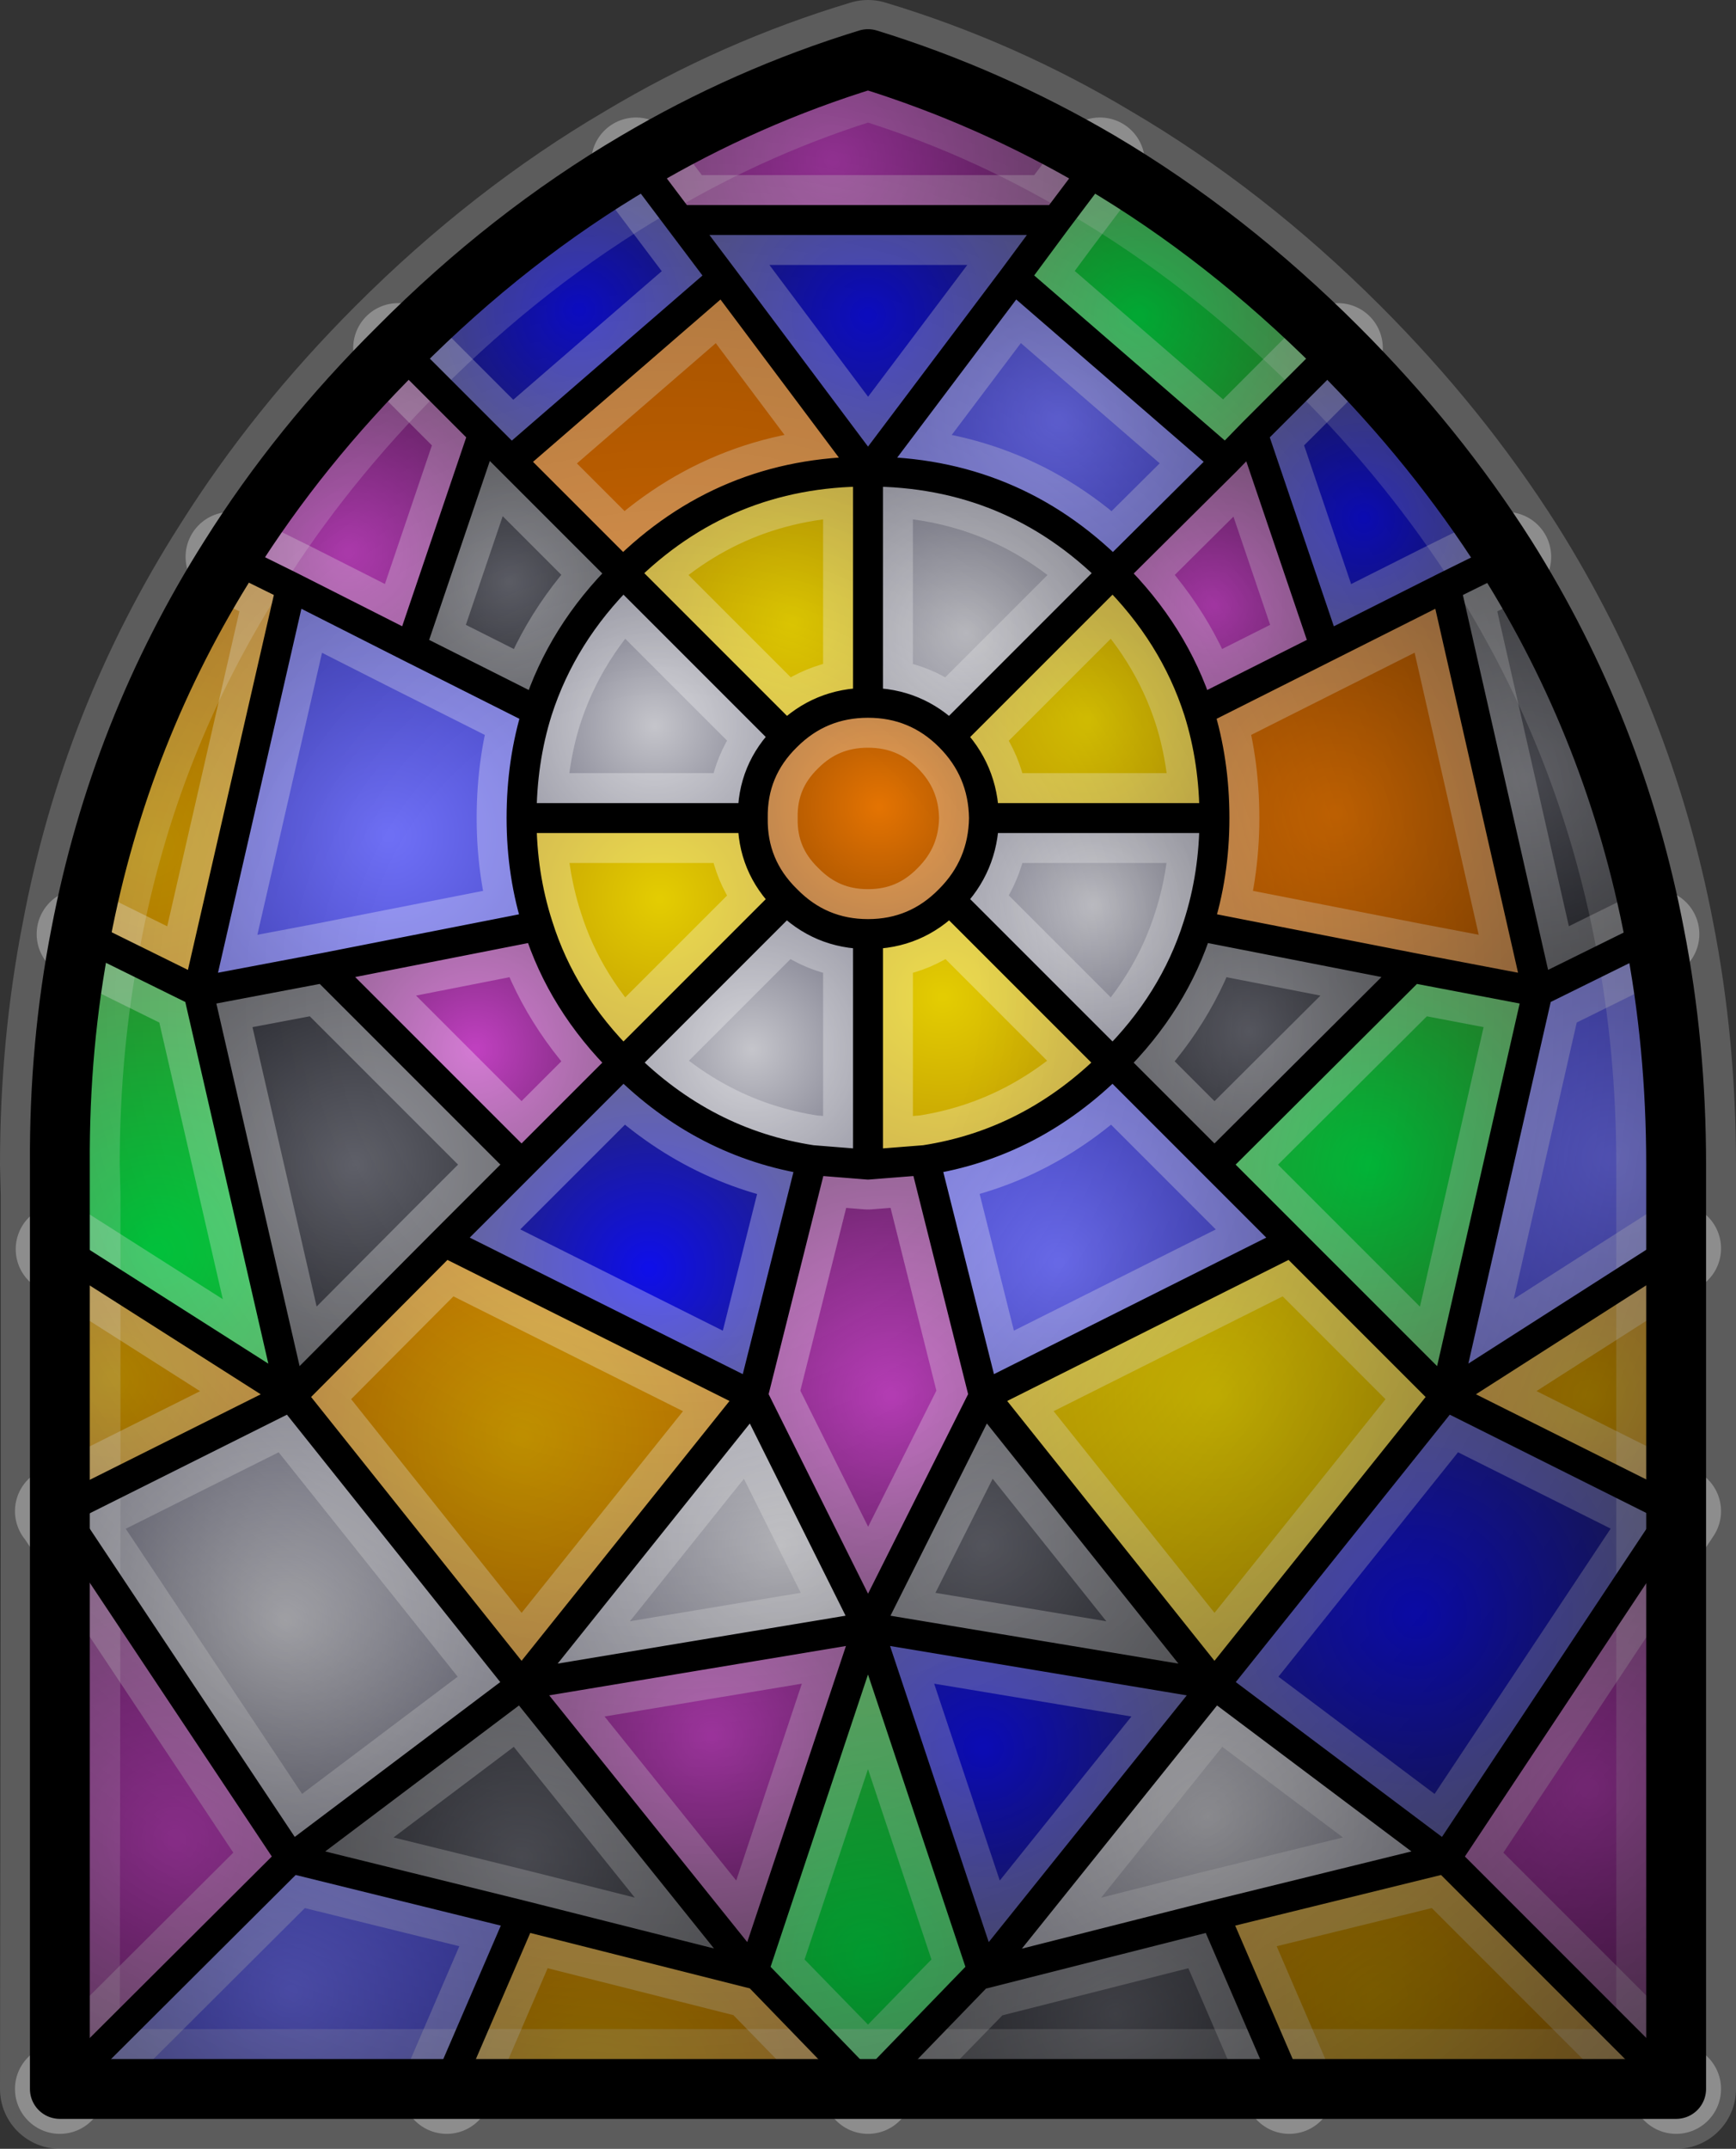<?xml version="1.0" encoding="UTF-8" standalone="no"?>
<svg xmlns:ffdec="https://www.free-decompiler.com/flash" xmlns:xlink="http://www.w3.org/1999/xlink" ffdec:objectType="shape" height="143.55px" width="116.0px" xmlns="http://www.w3.org/2000/svg">
  <rect width="100%" height="100%" fill="#333333" stroke="none"/>
  <g transform="matrix(1.0, 0.0, 0.0, 1.0, 58.0, 81.8)">
    <path d="M25.7 -52.85 L31.4 -58.55 Q37.95 -52.0 42.65 -44.6 L38.6 -42.6 30.55 -38.55 25.7 -52.85" fill="url(#gradient0)" fill-rule="evenodd" stroke="none"/>
    <path d="M9.75 -63.25 L12.6 -67.1 15.5 -70.95 Q23.95 -66.0 31.4 -58.55 L25.7 -52.85 23.9 -51.0 9.75 -63.25" fill="url(#gradient1)" fill-rule="evenodd" stroke="none"/>
    <path d="M0.0 -50.3 L9.75 -63.25 23.9 -51.0 16.35 -43.5 16.35 -43.55 Q9.6 -50.3 0.0 -50.3" fill="url(#gradient2)" fill-rule="evenodd" stroke="none"/>
    <path d="M12.6 -67.1 L9.75 -63.25 0.0 -50.3 -9.7 -63.25 -12.6 -67.1 12.6 -67.1" fill="url(#gradient3)" fill-rule="evenodd" stroke="none"/>
    <path d="M23.9 -51.0 L25.7 -52.85 30.55 -38.55 22.1 -34.3 Q20.45 -39.45 16.35 -43.5 L23.9 -51.0" fill="url(#gradient4)" fill-rule="evenodd" stroke="none"/>
    <path d="M12.6 -67.1 L-12.6 -67.1 -15.5 -70.95 Q-8.15 -75.35 0.0 -77.8 8.15 -75.35 15.5 -70.95 L12.6 -67.1" fill="url(#gradient5)" fill-rule="evenodd" stroke="none"/>
    <path d="M30.55 -38.55 L38.6 -42.6 44.75 -15.55 36.35 -17.15 22.05 -19.95 Q23.15 -23.35 23.15 -27.15 23.15 -30.95 22.1 -34.3 L30.55 -38.55" fill="url(#gradient6)" fill-rule="evenodd" stroke="none"/>
    <path d="M22.1 -34.3 Q23.15 -30.95 23.15 -27.15 L7.75 -27.15 Q7.7 -30.35 5.45 -32.6 L16.35 -43.5 Q20.45 -39.45 22.1 -34.3" fill="url(#gradient7)" fill-rule="evenodd" stroke="none"/>
    <path d="M16.35 -43.5 L5.45 -32.6 Q3.2 -34.85 0.0 -34.85 L0.0 -50.3 Q9.6 -50.3 16.35 -43.55 L16.35 -43.5" fill="url(#gradient8)" fill-rule="evenodd" stroke="none"/>
    <path d="M5.45 -32.6 Q7.7 -30.35 7.75 -27.15 7.7 -23.95 5.45 -21.7 3.2 -19.4 0.0 -19.4 -3.2 -19.4 -5.45 -21.7 -7.75 -23.95 -7.7 -27.15 -7.75 -30.35 -5.45 -32.6 -3.2 -34.85 0.0 -34.85 3.2 -34.85 5.45 -32.6" fill="url(#gradient9)" fill-rule="evenodd" stroke="none"/>
    <path d="M0.0 -19.4 Q3.2 -19.4 5.45 -21.7 L16.35 -10.8 Q10.95 -5.4 3.8 -4.3 L0.0 -4.0 0.0 -19.4" fill="url(#gradient10)" fill-rule="evenodd" stroke="none"/>
    <path d="M0.0 -19.4 L0.0 -4.0 -3.75 -4.3 Q-10.95 -5.4 -16.35 -10.8 L-5.45 -21.7 Q-3.2 -19.4 0.0 -19.4" fill="url(#gradient11)" fill-rule="evenodd" stroke="none"/>
    <path d="M0.0 -4.0 L3.8 -4.3 7.75 11.45 0.0 26.9 -7.7 11.45 -3.75 -4.3 0.0 -4.0" fill="url(#gradient12)" fill-rule="evenodd" stroke="none"/>
    <path d="M7.75 -27.15 L23.15 -27.15 Q23.15 -23.35 22.05 -19.95 20.45 -14.85 16.35 -10.8 L5.45 -21.7 Q7.7 -23.95 7.75 -27.15" fill="url(#gradient13)" fill-rule="evenodd" stroke="none"/>
    <path d="M3.8 -4.3 Q10.95 -5.4 16.35 -10.8 L23.15 -4.0 28.3 1.15 7.75 11.45 3.8 -4.3" fill="url(#gradient14)" fill-rule="evenodd" stroke="none"/>
    <path d="M22.05 -19.95 L36.35 -17.15 23.15 -4.0 16.35 -10.8 Q20.45 -14.85 22.05 -19.95" fill="url(#gradient15)" fill-rule="evenodd" stroke="none"/>
    <path d="M36.35 -17.15 L44.75 -15.55 38.6 11.45 28.3 1.15 23.15 -4.0 36.35 -17.15" fill="url(#gradient16)" fill-rule="evenodd" stroke="none"/>
    <path d="M38.6 -42.6 L42.65 -44.6 Q49.95 -33.0 52.55 -19.4 L44.75 -15.55 38.6 -42.6" fill="url(#gradient17)" fill-rule="evenodd" stroke="none"/>
    <path d="M38.6 11.45 L44.75 -15.55 52.55 -19.4 Q54.0 -12.0 54.0 -4.0 L54.0 1.6 38.6 11.45" fill="url(#gradient18)" fill-rule="evenodd" stroke="none"/>
    <path d="M0.0 -50.3 L0.0 -34.85 Q-3.2 -34.85 -5.45 -32.6 L-16.35 -43.5 -16.35 -43.55 Q-9.6 -50.3 0.0 -50.3" fill="url(#gradient19)" fill-rule="evenodd" stroke="none"/>
    <path d="M54.0 1.6 L54.0 19.15 38.6 11.45 54.0 1.6" fill="url(#gradient20)" fill-rule="evenodd" stroke="none"/>
    <path d="M28.3 1.15 L38.6 11.45 23.15 30.75 7.75 11.45 28.3 1.15" fill="url(#gradient21)" fill-rule="evenodd" stroke="none"/>
    <path d="M38.6 42.35 L23.15 46.15 7.75 50.05 8.7 48.75 23.15 30.75 38.6 42.35" fill="url(#gradient22)" fill-rule="evenodd" stroke="none"/>
    <path d="M54.0 57.75 L28.15 57.75 23.15 46.15 38.6 42.35 54.0 57.75" fill="url(#gradient23)" fill-rule="evenodd" stroke="none"/>
    <path d="M38.6 11.45 L54.0 19.15 38.6 42.35 23.15 30.75 38.6 11.45" fill="url(#gradient24)" fill-rule="evenodd" stroke="none"/>
    <path d="M0.0 26.9 L7.75 11.45 23.15 30.75 0.0 26.9" fill="url(#gradient25)" fill-rule="evenodd" stroke="none"/>
    <path d="M23.15 30.75 L8.7 48.75 7.65 49.85 0.0 26.9 23.15 30.75" fill="url(#gradient26)" fill-rule="evenodd" stroke="none"/>
    <path d="M28.15 57.75 L0.0 57.75 7.6 49.95 7.75 50.05 23.15 46.15 28.15 57.75" fill="url(#gradient27)" fill-rule="evenodd" stroke="none"/>
    <path d="M7.65 49.85 L7.6 49.95 0.0 57.75 -7.6 49.95 -7.65 49.85 0.0 26.9 7.65 49.85" fill="url(#gradient28)" fill-rule="evenodd" stroke="none"/>
    <path d="M54.0 19.15 L54.0 57.75 38.6 42.35 54.0 19.15" fill="url(#gradient29)" fill-rule="evenodd" stroke="none"/>
    <path d="M-12.6 -67.1 L-9.7 -63.25 -23.85 -51.0 -25.7 -52.85 -31.4 -58.55 Q-23.95 -66.0 -15.5 -70.95 L-12.6 -67.1" fill="url(#gradient30)" fill-rule="evenodd" stroke="none"/>
    <path d="M-42.6 -44.6 Q-37.95 -52.0 -31.4 -58.55 L-25.7 -52.85 -30.55 -38.55 -38.55 -42.6 -42.6 -44.6" fill="url(#gradient31)" fill-rule="evenodd" stroke="none"/>
    <path d="M-25.7 -52.85 L-23.85 -51.0 -16.35 -43.5 Q-20.45 -39.45 -22.1 -34.3 L-30.55 -38.55 -25.7 -52.85" fill="url(#gradient32)" fill-rule="evenodd" stroke="none"/>
    <path d="M-9.7 -63.25 L0.0 -50.3 Q-9.6 -50.3 -16.35 -43.55 L-16.35 -43.5 -23.85 -51.0 -9.7 -63.25" fill="#cc6600" fill-rule="evenodd" stroke="none"/>
    <path d="M-52.55 -19.4 Q-50.0 -33.0 -42.6 -44.6 L-38.55 -42.6 -44.75 -15.55 -52.55 -19.4" fill="url(#gradient33)" fill-rule="evenodd" stroke="none"/>
    <path d="M-53.95 1.65 L-53.95 -2.0 -54.0 -4.0 Q-54.0 -12.0 -52.55 -19.4 L-44.75 -15.55 -38.55 11.45 -53.95 1.65" fill="url(#gradient34)" fill-rule="evenodd" stroke="none"/>
    <path d="M-22.1 -34.3 Q-20.45 -39.45 -16.35 -43.5 L-5.45 -32.6 Q-7.75 -30.35 -7.7 -27.15 L-23.15 -27.15 Q-23.15 -30.95 -22.1 -34.3" fill="url(#gradient35)" fill-rule="evenodd" stroke="none"/>
    <path d="M-30.55 -38.55 L-22.1 -34.3 Q-23.15 -30.95 -23.15 -27.15 -23.15 -23.35 -22.05 -19.95 L-36.3 -17.15 -44.75 -15.55 -38.55 -42.6 -30.55 -38.55" fill="url(#gradient36)" fill-rule="evenodd" stroke="none"/>
    <path d="M-36.3 -17.15 L-23.15 -4.0 -28.3 1.15 -38.55 11.45 -44.75 -15.55 -36.3 -17.15" fill="url(#gradient37)" fill-rule="evenodd" stroke="none"/>
    <path d="M-23.15 -4.0 L-36.3 -17.15 -22.05 -19.95 Q-20.45 -14.85 -16.35 -10.8 L-23.15 -4.0" fill="url(#gradient38)" fill-rule="evenodd" stroke="none"/>
    <path d="M-28.3 1.15 L-23.15 -4.0 -16.35 -10.8 Q-10.95 -5.4 -3.75 -4.3 L-7.7 11.45 -28.3 1.15" fill="url(#gradient39)" fill-rule="evenodd" stroke="none"/>
    <path d="M-16.35 -10.8 Q-20.45 -14.85 -22.05 -19.95 -23.15 -23.35 -23.15 -27.15 L-7.7 -27.15 Q-7.75 -23.95 -5.45 -21.7 L-16.35 -10.8" fill="url(#gradient40)" fill-rule="evenodd" stroke="none"/>
    <path d="M-38.55 11.45 L-28.3 1.15 -7.7 11.45 -23.15 30.75 -38.55 11.45" fill="url(#gradient41)" fill-rule="evenodd" stroke="none"/>
    <path d="M-28.15 57.75 L-54.0 57.75 -38.55 42.35 -23.15 46.15 -28.15 57.75" fill="url(#gradient42)" fill-rule="evenodd" stroke="none"/>
    <path d="M-38.55 42.35 L-23.15 30.75 -8.7 48.75 -7.7 50.05 -23.15 46.15 -38.55 42.35" fill="url(#gradient43)" fill-rule="evenodd" stroke="none"/>
    <path d="M0.0 26.9 L-7.65 49.85 -8.7 48.75 -23.15 30.75 0.0 26.9" fill="url(#gradient44)" fill-rule="evenodd" stroke="none"/>
    <path d="M-23.15 30.75 L-38.55 42.35 -53.95 19.2 -53.95 19.15 -38.55 11.45 -23.15 30.75" fill="url(#gradient45)" fill-rule="evenodd" stroke="none"/>
    <path d="M-23.15 30.75 L-7.7 11.45 0.0 26.9 -23.15 30.75" fill="url(#gradient46)" fill-rule="evenodd" stroke="none"/>
    <path d="M-53.95 19.15 L-53.95 1.65 -38.55 11.45 -53.95 19.15" fill="url(#gradient47)" fill-rule="evenodd" stroke="none"/>
    <path d="M0.0 57.75 L-28.15 57.75 -23.15 46.15 -7.7 50.05 -7.6 49.95 0.0 57.75" fill="url(#gradient48)" fill-rule="evenodd" stroke="none"/>
    <path d="M-54.0 57.75 L-53.95 19.2 -38.55 42.35 -54.0 57.75" fill="url(#gradient49)" fill-rule="evenodd" stroke="none"/>
    <path d="M9.75 -63.25 L12.6 -67.1 -12.6 -67.1 -9.7 -63.25 0.0 -50.3 9.75 -63.25 23.9 -51.0 25.7 -52.85 31.4 -58.55 M15.5 -70.95 L12.6 -67.1 M-15.5 -70.95 L-12.6 -67.1 M30.55 -38.55 L38.6 -42.6 42.65 -44.6 M22.1 -34.3 L30.55 -38.55 25.7 -52.85 M23.15 -27.15 Q23.15 -30.95 22.1 -34.3 20.45 -39.45 16.35 -43.5 L5.45 -32.6 Q7.7 -30.35 7.75 -27.15 L23.15 -27.15 Q23.15 -23.35 22.05 -19.95 L36.35 -17.15 44.75 -15.55 38.6 -42.6 M16.35 -43.5 L16.35 -43.55 Q9.6 -50.3 0.0 -50.3 L0.0 -34.85 Q3.2 -34.85 5.45 -32.6 M5.45 -21.7 Q3.2 -19.4 0.0 -19.4 L0.0 -4.0 3.8 -4.3 Q10.95 -5.4 16.35 -10.8 L5.45 -21.7 Q7.7 -23.95 7.75 -27.15 M23.15 -4.0 L36.35 -17.15 M16.35 -10.8 L23.15 -4.0 28.3 1.15 38.6 11.45 44.75 -15.55 52.55 -19.4 M22.05 -19.95 Q20.45 -14.85 16.35 -10.8 M23.9 -51.0 L16.35 -43.5 M54.0 1.6 L38.6 11.45 54.0 19.15 38.6 42.35 23.15 30.75 8.7 48.75 7.75 50.05 23.15 46.15 28.15 57.75 M-53.95 19.2 L-54.0 19.15 -53.95 19.15 -38.55 11.45 -28.3 1.15 -23.15 -4.0 -16.35 -10.8 Q-20.45 -14.85 -22.05 -19.95 L-36.3 -17.15 -44.75 -15.55 -38.55 11.45 -53.95 1.65 M23.15 46.15 L38.6 42.35 54.0 57.75 M7.75 11.45 L0.0 26.9 23.15 30.75 7.75 11.45 3.8 -4.3 M23.15 30.75 L38.6 11.45 M28.3 1.15 L7.75 11.45 M7.65 49.85 L7.6 49.95 0.0 57.75 -7.6 49.95 -7.65 49.85 -8.7 48.75 -23.15 30.75 -38.55 11.45 M7.75 50.05 L7.65 49.85 0.0 26.9 -7.65 49.85 -7.7 50.05 -8.7 48.75 M8.7 48.75 L7.65 49.85 M-23.85 -51.0 L-9.7 -63.25 M-25.7 -52.85 L-23.85 -51.0 -16.35 -43.5 -16.35 -43.55 Q-9.6 -50.3 0.0 -50.3 M-31.4 -58.55 L-25.7 -52.85 -30.55 -38.55 -22.1 -34.3 Q-20.45 -39.45 -16.35 -43.5 L-5.45 -32.6 Q-3.2 -34.85 0.0 -34.85 M-52.55 -19.4 L-44.75 -15.55 -38.55 -42.6 -42.6 -44.6 M-7.7 -27.15 Q-7.75 -30.35 -5.45 -32.6 M-30.55 -38.55 L-38.55 -42.6 M-23.15 -27.15 Q-23.15 -30.95 -22.1 -34.3 M-23.15 -4.0 L-36.3 -17.15 M-16.35 -10.8 L-5.45 -21.7 Q-7.75 -23.95 -7.7 -27.15 L-23.15 -27.15 Q-23.15 -23.35 -22.05 -19.95 M-3.75 -4.3 Q-10.95 -5.4 -16.35 -10.8 M-7.7 11.45 L-23.15 30.75 0.0 26.9 -7.7 11.45 -28.3 1.15 M-23.15 30.75 L-38.55 42.35 -23.15 46.15 -7.7 50.05 M-53.95 19.2 L-38.55 42.35 -54.0 57.75 M-23.15 46.15 L-28.15 57.75 M-3.75 -4.3 L-7.7 11.45 M0.0 -19.4 Q-3.2 -19.4 -5.45 -21.7 M0.0 -4.0 L-3.75 -4.3" fill="none" stroke="#ffffff" stroke-linecap="round" stroke-linejoin="round" stroke-opacity="0.302" stroke-width="6.0"/>
    <path d="M31.4 -58.55 Q23.95 -66.0 15.5 -70.95 8.15 -75.35 0.0 -77.8 -8.15 -75.35 -15.5 -70.95 -23.95 -66.0 -31.4 -58.55 -37.95 -52.0 -42.6 -44.6 -50.0 -33.0 -52.55 -19.4 -54.0 -12.0 -54.0 -4.0 L-53.95 -2.0 -53.95 1.65 -53.95 19.15 -53.95 19.2 -54.0 57.75 -28.15 57.75 0.0 57.75 28.15 57.75 54.0 57.75 54.0 19.15 54.0 1.6 54.0 -4.0 Q54.0 -12.0 52.55 -19.4 49.95 -33.0 42.65 -44.6 37.95 -52.0 31.4 -58.55 Z" fill="none" stroke="#ffffff" stroke-linecap="round" stroke-linejoin="round" stroke-opacity="0.2" stroke-width="8.0"/>
    <path d="M31.4 -58.55 Q37.95 -52.0 42.65 -44.6 49.95 -33.0 52.55 -19.4 54.0 -12.0 54.0 -4.0 L54.0 57.75 -54.0 57.75 -54.0 -2.0 -54.0 -4.0 Q-54.05 -12.0 -52.6 -19.4 -50.0 -33.0 -42.65 -44.6 -38.0 -52.0 -31.4 -58.55 -24.0 -66.0 -15.5 -71.0 -8.15 -75.35 0.0 -77.85 8.1 -75.35 15.5 -71.0 23.95 -66.0 31.4 -58.55 Z" fill="none" stroke="#000000" stroke-linecap="round" stroke-linejoin="round" stroke-width="4.0"/>
    <path d="M15.5 -70.95 L12.6 -67.1 9.75 -63.25 23.9 -51.0 25.7 -52.85 31.4 -58.55 M12.6 -67.1 L-12.6 -67.1 -9.7 -63.25 0.0 -50.3 9.75 -63.25 M22.1 -34.3 Q20.45 -39.45 16.35 -43.5 L5.45 -32.6 Q7.7 -30.35 7.75 -27.15 L23.15 -27.15 Q23.15 -30.95 22.1 -34.3 L30.55 -38.55 25.7 -52.85 M30.55 -38.55 L38.6 -42.6 42.65 -44.6 M16.35 -43.5 L16.35 -43.55 Q9.6 -50.3 0.0 -50.3 L0.0 -34.85 Q3.2 -34.85 5.45 -32.6 M0.0 -34.85 Q-3.2 -34.85 -5.45 -32.6 -7.75 -30.35 -7.7 -27.15 -7.75 -23.95 -5.45 -21.7 -3.2 -19.4 0.0 -19.4 3.2 -19.4 5.45 -21.7 7.7 -23.95 7.75 -27.15 M5.45 -21.7 L16.35 -10.8 Q20.45 -14.85 22.05 -19.95 23.15 -23.35 23.15 -27.15 M3.8 -4.3 L7.75 11.45 28.3 1.15 23.15 -4.0 16.35 -10.8 Q10.95 -5.4 3.8 -4.3 L0.0 -4.0 -3.75 -4.3 -7.7 11.45 0.0 26.9 7.75 11.45 23.15 30.75 38.6 11.45 28.3 1.15 M0.0 -4.0 L0.0 -19.4 M38.6 11.45 L44.75 -15.55 36.35 -17.15 23.15 -4.0 M22.05 -19.95 L36.35 -17.15 M38.6 -42.6 L44.75 -15.55 52.55 -19.4 M23.9 -51.0 L16.35 -43.5 M23.15 30.75 L8.7 48.75 7.75 50.05 23.15 46.15 38.6 42.35 23.15 30.75 0.0 26.9 7.65 49.85 8.7 48.75 M7.75 50.05 L7.65 49.85 0.0 57.75 -7.65 49.85 -7.7 50.05 -23.15 46.15 -28.15 57.75 M54.0 1.6 L38.6 11.45 54.0 19.15 38.6 42.35 54.0 57.75 M28.15 57.75 L23.15 46.15 M-31.4 -58.55 L-25.7 -52.85 -23.85 -51.0 -9.7 -63.25 M-15.5 -70.95 L-12.6 -67.1 M-52.55 -19.4 L-44.75 -15.55 -38.55 -42.6 -42.6 -44.6 M-23.85 -51.0 L-16.35 -43.5 -16.35 -43.55 Q-9.6 -50.3 0.0 -50.3 M-5.45 -32.6 L-16.35 -43.5 Q-20.45 -39.45 -22.1 -34.3 -23.15 -30.95 -23.15 -27.15 L-7.7 -27.15 M-22.1 -34.3 L-30.55 -38.55 -38.55 -42.6 M-36.3 -17.15 L-44.75 -15.55 -38.55 11.45 -28.3 1.15 -23.15 -4.0 -36.3 -17.15 -22.05 -19.95 Q-23.15 -23.35 -23.15 -27.15 M-5.45 -21.7 L-16.35 -10.8 Q-10.95 -5.4 -3.75 -4.3 M-22.05 -19.95 Q-20.45 -14.85 -16.35 -10.8 L-23.15 -4.0 M-30.55 -38.55 L-25.7 -52.85 M-7.7 50.05 L-8.7 48.75 -23.15 30.75 -38.55 42.35 -23.15 46.15 M-38.55 11.45 L-23.15 30.75 -7.7 11.45 -28.3 1.15 M-54.0 57.75 L-38.55 42.35 -53.95 19.2 -54.0 19.15 -53.95 19.15 -38.55 11.45 -53.95 1.65 M-8.7 48.75 L-7.65 49.85 0.0 26.9 -23.15 30.75" fill="none" stroke="#000000" stroke-linecap="round" stroke-linejoin="round" stroke-width="2.0"/>
    <path d="M31.4 -58.55 Q37.95 -52.0 42.65 -44.6 49.95 -33.0 52.55 -19.4 54.0 -12.0 54.0 -4.0 L54.0 57.75 -54.0 57.75 -54.0 -2.0 -54.0 -4.0 Q-54.05 -12.0 -52.6 -19.4 -50.0 -33.0 -42.65 -44.6 -38.0 -52.0 -31.4 -58.55 -24.0 -66.0 -15.5 -71.0 -8.15 -75.35 0.0 -77.85 8.1 -75.35 15.5 -71.0 23.95 -66.0 31.4 -58.55" fill="url(#gradient50)" fill-rule="evenodd" stroke="none"/>
  </g>
  <defs>
    <radialGradient cx="0" cy="0" gradientTransform="matrix(0.014, 0.0, 0.0, 0.014, 33.15, -47.2)" gradientUnits="userSpaceOnUse" id="gradient0" r="819.2" spreadMethod="pad">
      <stop offset="0.016" stop-color="#0f0fe8"/>
      <stop offset="1.0" stop-color="#24246c"/>
    </radialGradient>
    <radialGradient cx="0" cy="0" gradientTransform="matrix(0.016, 0.0, 0.0, 0.016, 18.15, -60.75)" gradientUnits="userSpaceOnUse" id="gradient1" r="819.2" spreadMethod="pad">
      <stop offset="0.016" stop-color="#02db43"/>
      <stop offset="1.0" stop-color="#339933"/>
    </radialGradient>
    <radialGradient cx="0" cy="0" gradientTransform="matrix(0.016, 0.0, 0.0, 0.016, 12.75, -53.75)" gradientUnits="userSpaceOnUse" id="gradient2" r="819.2" spreadMethod="pad">
      <stop offset="0.016" stop-color="#6f70f7"/>
      <stop offset="1.0" stop-color="#3e3eb9"/>
    </radialGradient>
    <radialGradient cx="0" cy="0" gradientTransform="matrix(0.017, 0.0, 0.0, 0.017, 0.0, -60.75)" gradientUnits="userSpaceOnUse" id="gradient3" r="819.2" spreadMethod="pad">
      <stop offset="0.016" stop-color="#0f0fe8"/>
      <stop offset="1.0" stop-color="#24246c"/>
    </radialGradient>
    <radialGradient cx="0" cy="0" gradientTransform="matrix(0.014, 0.0, 0.0, 0.014, 23.15, -41.4)" gradientUnits="userSpaceOnUse" id="gradient4" r="819.2" spreadMethod="pad">
      <stop offset="0.016" stop-color="#bf40bf"/>
      <stop offset="1.0" stop-color="#662266"/>
    </radialGradient>
    <radialGradient cx="0" cy="0" gradientTransform="matrix(0.022, 0.0, 0.0, 0.022, -2.35, -71.1)" gradientUnits="userSpaceOnUse" id="gradient5" r="819.2" spreadMethod="pad">
      <stop offset="0.016" stop-color="#bf40bf"/>
      <stop offset="1.0" stop-color="#662266"/>
    </radialGradient>
    <radialGradient cx="0" cy="0" gradientTransform="matrix(0.022, 0.0, 0.0, 0.022, 31.25, -27.5)" gradientUnits="userSpaceOnUse" id="gradient6" r="819.2" spreadMethod="pad">
      <stop offset="0.016" stop-color="#e37302"/>
      <stop offset="1.0" stop-color="#a05001"/>
    </radialGradient>
    <radialGradient cx="0" cy="0" gradientTransform="matrix(0.013, 0.0, 0.0, 0.013, 14.65, -33.7)" gradientUnits="userSpaceOnUse" id="gradient7" r="819.2" spreadMethod="pad">
      <stop offset="0.016" stop-color="#e3cc02"/>
      <stop offset="1.0" stop-color="#c09a03"/>
    </radialGradient>
    <radialGradient cx="0" cy="0" gradientTransform="matrix(0.015, 0.0, 0.0, 0.015, 6.55, -39.5)" gradientUnits="userSpaceOnUse" id="gradient8" r="819.2" spreadMethod="pad">
      <stop offset="0.0" stop-color="#c5c5cb"/>
      <stop offset="1.0" stop-color="#737384"/>
    </radialGradient>
    <radialGradient cx="0" cy="0" gradientTransform="matrix(0.011, 0.0, 0.0, 0.011, 0.75, -27.9)" gradientUnits="userSpaceOnUse" id="gradient9" r="819.2" spreadMethod="pad">
      <stop offset="0.016" stop-color="#e37302"/>
      <stop offset="1.0" stop-color="#a05001"/>
    </radialGradient>
    <radialGradient cx="0" cy="0" gradientTransform="matrix(0.015, 0.0, 0.0, 0.015, 5.0, -15.2)" gradientUnits="userSpaceOnUse" id="gradient10" r="819.2" spreadMethod="pad">
      <stop offset="0.016" stop-color="#e3cc02"/>
      <stop offset="1.0" stop-color="#c09a03"/>
    </radialGradient>
    <radialGradient cx="0" cy="0" gradientTransform="matrix(0.013, 0.0, 0.0, 0.013, -7.75, -11.7)" gradientUnits="userSpaceOnUse" id="gradient11" r="819.2" spreadMethod="pad">
      <stop offset="0.0" stop-color="#c5c5cb"/>
      <stop offset="1.0" stop-color="#737384"/>
    </radialGradient>
    <radialGradient cx="0" cy="0" gradientTransform="matrix(0.02, 0.0, 0.0, 0.02, 1.55, 11.45)" gradientUnits="userSpaceOnUse" id="gradient12" r="819.2" spreadMethod="pad">
      <stop offset="0.016" stop-color="#bf40bf"/>
      <stop offset="1.0" stop-color="#662266"/>
    </radialGradient>
    <radialGradient cx="0" cy="0" gradientTransform="matrix(0.013, 0.0, 0.0, 0.013, 15.05, -21.35)" gradientUnits="userSpaceOnUse" id="gradient13" r="819.2" spreadMethod="pad">
      <stop offset="0.0" stop-color="#c5c5cb"/>
      <stop offset="1.0" stop-color="#737384"/>
    </radialGradient>
    <radialGradient cx="0" cy="0" gradientTransform="matrix(0.019, 0.0, 0.0, 0.019, 12.75, 2.55)" gradientUnits="userSpaceOnUse" id="gradient14" r="819.2" spreadMethod="pad">
      <stop offset="0.016" stop-color="#6f70f7"/>
      <stop offset="1.0" stop-color="#3e3eb9"/>
    </radialGradient>
    <radialGradient cx="0" cy="0" gradientTransform="matrix(0.014, 0.0, 0.0, 0.014, 25.45, -12.9)" gradientUnits="userSpaceOnUse" id="gradient15" r="819.2" spreadMethod="pad">
      <stop offset="0.0" stop-color="#61626b"/>
      <stop offset="1.0" stop-color="#27282e"/>
    </radialGradient>
    <radialGradient cx="0" cy="0" gradientTransform="matrix(0.02, 0.0, 0.0, 0.02, 33.55, -3.95)" gradientUnits="userSpaceOnUse" id="gradient16" r="819.2" spreadMethod="pad">
      <stop offset="0.016" stop-color="#02db43"/>
      <stop offset="1.0" stop-color="#339933"/>
    </radialGradient>
    <radialGradient cx="0" cy="0" gradientTransform="matrix(0.018, 0.0, 0.0, 0.018, 43.95, -29.85)" gradientUnits="userSpaceOnUse" id="gradient17" r="819.2" spreadMethod="pad">
      <stop offset="0.0" stop-color="#61626b"/>
      <stop offset="1.0" stop-color="#27282e"/>
    </radialGradient>
    <radialGradient cx="0" cy="0" gradientTransform="matrix(0.024, 0.0, 0.0, 0.024, 49.75, -4.4)" gradientUnits="userSpaceOnUse" id="gradient18" r="819.2" spreadMethod="pad">
      <stop offset="0.016" stop-color="#6f70f7"/>
      <stop offset="1.0" stop-color="#3e3eb9"/>
    </radialGradient>
    <radialGradient cx="0" cy="0" gradientTransform="matrix(0.015, 0.0, 0.0, 0.015, -5.05, -40.25)" gradientUnits="userSpaceOnUse" id="gradient19" r="819.2" spreadMethod="pad">
      <stop offset="0.016" stop-color="#e3cc02"/>
      <stop offset="1.0" stop-color="#c09a03"/>
    </radialGradient>
    <radialGradient cx="0" cy="0" gradientTransform="matrix(0.014, 0.0, 0.0, 0.014, 48.2, 11.45)" gradientUnits="userSpaceOnUse" id="gradient20" r="819.2" spreadMethod="pad">
      <stop offset="0.016" stop-color="#cc9900"/>
      <stop offset="1.0" stop-color="#ba6f02"/>
    </radialGradient>
    <radialGradient cx="0" cy="0" gradientTransform="matrix(0.024, 0.0, 0.0, 0.024, 23.15, 11.45)" gradientUnits="userSpaceOnUse" id="gradient21" r="819.2" spreadMethod="pad">
      <stop offset="0.016" stop-color="#e3cc02"/>
      <stop offset="1.0" stop-color="#c09a03"/>
    </radialGradient>
    <radialGradient cx="0" cy="0" gradientTransform="matrix(0.022, 0.0, 0.0, 0.022, 22.75, 39.6)" gradientUnits="userSpaceOnUse" id="gradient22" r="819.2" spreadMethod="pad">
      <stop offset="0.0" stop-color="#c5c5cb"/>
      <stop offset="1.0" stop-color="#737384"/>
    </radialGradient>
    <radialGradient cx="0" cy="0" gradientTransform="matrix(0.026, 0.0, 0.0, 0.026, 33.95, 51.55)" gradientUnits="userSpaceOnUse" id="gradient23" r="819.2" spreadMethod="pad">
      <stop offset="0.016" stop-color="#cc9900"/>
      <stop offset="1.0" stop-color="#ba6f02"/>
    </radialGradient>
    <radialGradient cx="0" cy="0" gradientTransform="matrix(0.023, 0.0, 0.0, 0.023, 36.65, 26.1)" gradientUnits="userSpaceOnUse" id="gradient24" r="819.2" spreadMethod="pad">
      <stop offset="0.016" stop-color="#0f0fe8"/>
      <stop offset="1.0" stop-color="#24246c"/>
    </radialGradient>
    <radialGradient cx="0" cy="0" gradientTransform="matrix(0.022, 0.0, 0.0, 0.022, 7.7, 21.45)" gradientUnits="userSpaceOnUse" id="gradient25" r="819.2" spreadMethod="pad">
      <stop offset="0.0" stop-color="#61626b"/>
      <stop offset="1.0" stop-color="#27282e"/>
    </radialGradient>
    <radialGradient cx="0" cy="0" gradientTransform="matrix(0.019, 0.0, 0.0, 0.019, 7.7, 35.0)" gradientUnits="userSpaceOnUse" id="gradient26" r="819.2" spreadMethod="pad">
      <stop offset="0.016" stop-color="#0f0fe8"/>
      <stop offset="1.0" stop-color="#24246c"/>
    </radialGradient>
    <radialGradient cx="0" cy="0" gradientTransform="matrix(0.021, 0.0, 0.0, 0.021, 16.55, 52.75)" gradientUnits="userSpaceOnUse" id="gradient27" r="819.2" spreadMethod="pad">
      <stop offset="0.0" stop-color="#61626b"/>
      <stop offset="1.0" stop-color="#27282e"/>
    </radialGradient>
    <radialGradient cx="0" cy="0" gradientTransform="matrix(0.027, 0.0, 0.0, 0.027, 0.0, 48.85)" gradientUnits="userSpaceOnUse" id="gradient28" r="819.2" spreadMethod="pad">
      <stop offset="0.016" stop-color="#02db43"/>
      <stop offset="1.0" stop-color="#339933"/>
    </radialGradient>
    <radialGradient cx="0" cy="0" gradientTransform="matrix(0.025, 0.0, 0.0, 0.025, 48.2, 37.7)" gradientUnits="userSpaceOnUse" id="gradient29" r="819.2" spreadMethod="pad">
      <stop offset="0.016" stop-color="#bf40bf"/>
      <stop offset="1.0" stop-color="#662266"/>
    </radialGradient>
    <radialGradient cx="0" cy="0" gradientTransform="matrix(0.015, 0.0, 0.0, 0.015, -19.3, -61.1)" gradientUnits="userSpaceOnUse" id="gradient30" r="819.2" spreadMethod="pad">
      <stop offset="0.016" stop-color="#0f0fe8"/>
      <stop offset="1.0" stop-color="#24246c"/>
    </radialGradient>
    <radialGradient cx="0" cy="0" gradientTransform="matrix(0.017, 0.0, 0.0, 0.017, -34.75, -44.9)" gradientUnits="userSpaceOnUse" id="gradient31" r="819.2" spreadMethod="pad">
      <stop offset="0.016" stop-color="#bf40bf"/>
      <stop offset="1.0" stop-color="#662266"/>
    </radialGradient>
    <radialGradient cx="0" cy="0" gradientTransform="matrix(0.012, 0.0, 0.0, 0.012, -23.95, -42.95)" gradientUnits="userSpaceOnUse" id="gradient32" r="819.2" spreadMethod="pad">
      <stop offset="0.0" stop-color="#61626b"/>
      <stop offset="1.0" stop-color="#27282e"/>
    </radialGradient>
    <radialGradient cx="0" cy="0" gradientTransform="matrix(0.025, 0.0, 0.0, 0.025, -47.85, -25.2)" gradientUnits="userSpaceOnUse" id="gradient33" r="819.2" spreadMethod="pad">
      <stop offset="0.016" stop-color="#cc9900"/>
      <stop offset="1.0" stop-color="#ba6f02"/>
    </radialGradient>
    <radialGradient cx="0" cy="0" gradientTransform="matrix(0.027, 0.0, 0.0, 0.027, -47.45, 1.8)" gradientUnits="userSpaceOnUse" id="gradient34" r="819.2" spreadMethod="pad">
      <stop offset="0.016" stop-color="#02db43"/>
      <stop offset="1.0" stop-color="#339933"/>
    </radialGradient>
    <radialGradient cx="0" cy="0" gradientTransform="matrix(0.013, 0.0, 0.0, 0.013, -14.25, -33.3)" gradientUnits="userSpaceOnUse" id="gradient35" r="819.2" spreadMethod="pad">
      <stop offset="0.0" stop-color="#c5c5cb"/>
      <stop offset="1.0" stop-color="#737384"/>
    </radialGradient>
    <radialGradient cx="0" cy="0" gradientTransform="matrix(0.022, 0.0, 0.0, 0.022, -32.05, -26.0)" gradientUnits="userSpaceOnUse" id="gradient36" r="819.2" spreadMethod="pad">
      <stop offset="0.016" stop-color="#6f70f7"/>
      <stop offset="1.0" stop-color="#3e3eb9"/>
    </radialGradient>
    <radialGradient cx="0" cy="0" gradientTransform="matrix(0.019, 0.0, 0.0, 0.019, -34.35, -3.95)" gradientUnits="userSpaceOnUse" id="gradient37" r="819.2" spreadMethod="pad">
      <stop offset="0.0" stop-color="#61626b"/>
      <stop offset="1.0" stop-color="#27282e"/>
    </radialGradient>
    <radialGradient cx="0" cy="0" gradientTransform="matrix(0.014, 0.0, 0.0, 0.014, -26.25, -11.7)" gradientUnits="userSpaceOnUse" id="gradient38" r="819.2" spreadMethod="pad">
      <stop offset="0.016" stop-color="#bf40bf"/>
      <stop offset="1.0" stop-color="#662266"/>
    </radialGradient>
    <radialGradient cx="0" cy="0" gradientTransform="matrix(0.017, 0.0, 0.0, 0.017, -14.65, 2.95)" gradientUnits="userSpaceOnUse" id="gradient39" r="819.2" spreadMethod="pad">
      <stop offset="0.016" stop-color="#0f0fe8"/>
      <stop offset="1.0" stop-color="#24246c"/>
    </radialGradient>
    <radialGradient cx="0" cy="0" gradientTransform="matrix(0.014, 0.0, 0.0, 0.014, -13.9, -21.75)" gradientUnits="userSpaceOnUse" id="gradient40" r="819.2" spreadMethod="pad">
      <stop offset="0.016" stop-color="#e3cc02"/>
      <stop offset="1.0" stop-color="#c09a03"/>
    </radialGradient>
    <radialGradient cx="0" cy="0" gradientTransform="matrix(0.02, 0.0, 0.0, 0.02, -23.15, 14.15)" gradientUnits="userSpaceOnUse" id="gradient41" r="819.2" spreadMethod="pad">
      <stop offset="0.016" stop-color="#cc9900"/>
      <stop offset="1.0" stop-color="#ba6f02"/>
    </radialGradient>
    <radialGradient cx="0" cy="0" gradientTransform="matrix(0.021, 0.0, 0.0, 0.021, -38.55, 51.2)" gradientUnits="userSpaceOnUse" id="gradient42" r="819.2" spreadMethod="pad">
      <stop offset="0.016" stop-color="#6f70f7"/>
      <stop offset="1.0" stop-color="#3e3eb9"/>
    </radialGradient>
    <radialGradient cx="0" cy="0" gradientTransform="matrix(0.021, 0.0, 0.0, 0.021, -23.15, 42.3)" gradientUnits="userSpaceOnUse" id="gradient43" r="819.2" spreadMethod="pad">
      <stop offset="0.0" stop-color="#61626b"/>
      <stop offset="1.0" stop-color="#27282e"/>
    </radialGradient>
    <radialGradient cx="0" cy="0" gradientTransform="matrix(0.019, 0.0, 0.0, 0.019, -10.45, 34.2)" gradientUnits="userSpaceOnUse" id="gradient44" r="819.2" spreadMethod="pad">
      <stop offset="0.016" stop-color="#bf40bf"/>
      <stop offset="1.0" stop-color="#662266"/>
    </radialGradient>
    <radialGradient cx="0" cy="0" gradientTransform="matrix(0.02, 0.0, 0.0, 0.02, -38.95, 26.5)" gradientUnits="userSpaceOnUse" id="gradient45" r="819.2" spreadMethod="pad">
      <stop offset="0.0" stop-color="#c5c5cb"/>
      <stop offset="1.0" stop-color="#737384"/>
    </radialGradient>
    <radialGradient cx="0" cy="0" gradientTransform="matrix(0.024, 0.0, 0.0, 0.024, -5.8, 21.45)" gradientUnits="userSpaceOnUse" id="gradient46" r="819.2" spreadMethod="pad">
      <stop offset="0.0" stop-color="#c5c5cb"/>
      <stop offset="1.0" stop-color="#737384"/>
    </radialGradient>
    <radialGradient cx="0" cy="0" gradientTransform="matrix(0.015, 0.0, 0.0, 0.015, -50.55, 10.3)" gradientUnits="userSpaceOnUse" id="gradient47" r="819.2" spreadMethod="pad">
      <stop offset="0.016" stop-color="#cc9900"/>
      <stop offset="1.0" stop-color="#ba6f02"/>
    </radialGradient>
    <radialGradient cx="0" cy="0" gradientTransform="matrix(0.022, 0.0, 0.0, 0.022, -18.15, 57.75)" gradientUnits="userSpaceOnUse" id="gradient48" r="819.2" spreadMethod="pad">
      <stop offset="0.016" stop-color="#cc9900"/>
      <stop offset="1.0" stop-color="#ba6f02"/>
    </radialGradient>
    <radialGradient cx="0" cy="0" gradientTransform="matrix(0.028, 0.0, 0.0, 0.028, -46.3, 41.15)" gradientUnits="userSpaceOnUse" id="gradient49" r="819.2" spreadMethod="pad">
      <stop offset="0.016" stop-color="#bf40bf"/>
      <stop offset="1.0" stop-color="#662266"/>
    </radialGradient>
    <radialGradient cx="0" cy="0" gradientTransform="matrix(0.121, 0.0, 0.0, 0.121, -12.95, -15.0)" gradientUnits="userSpaceOnUse" id="gradient50" r="819.2" spreadMethod="pad">
      <stop offset="0.204" stop-color="#000000" stop-opacity="0.0"/>
      <stop offset="1.0" stop-color="#000000" stop-opacity="0.533"/>
    </radialGradient>
  </defs>
</svg>
